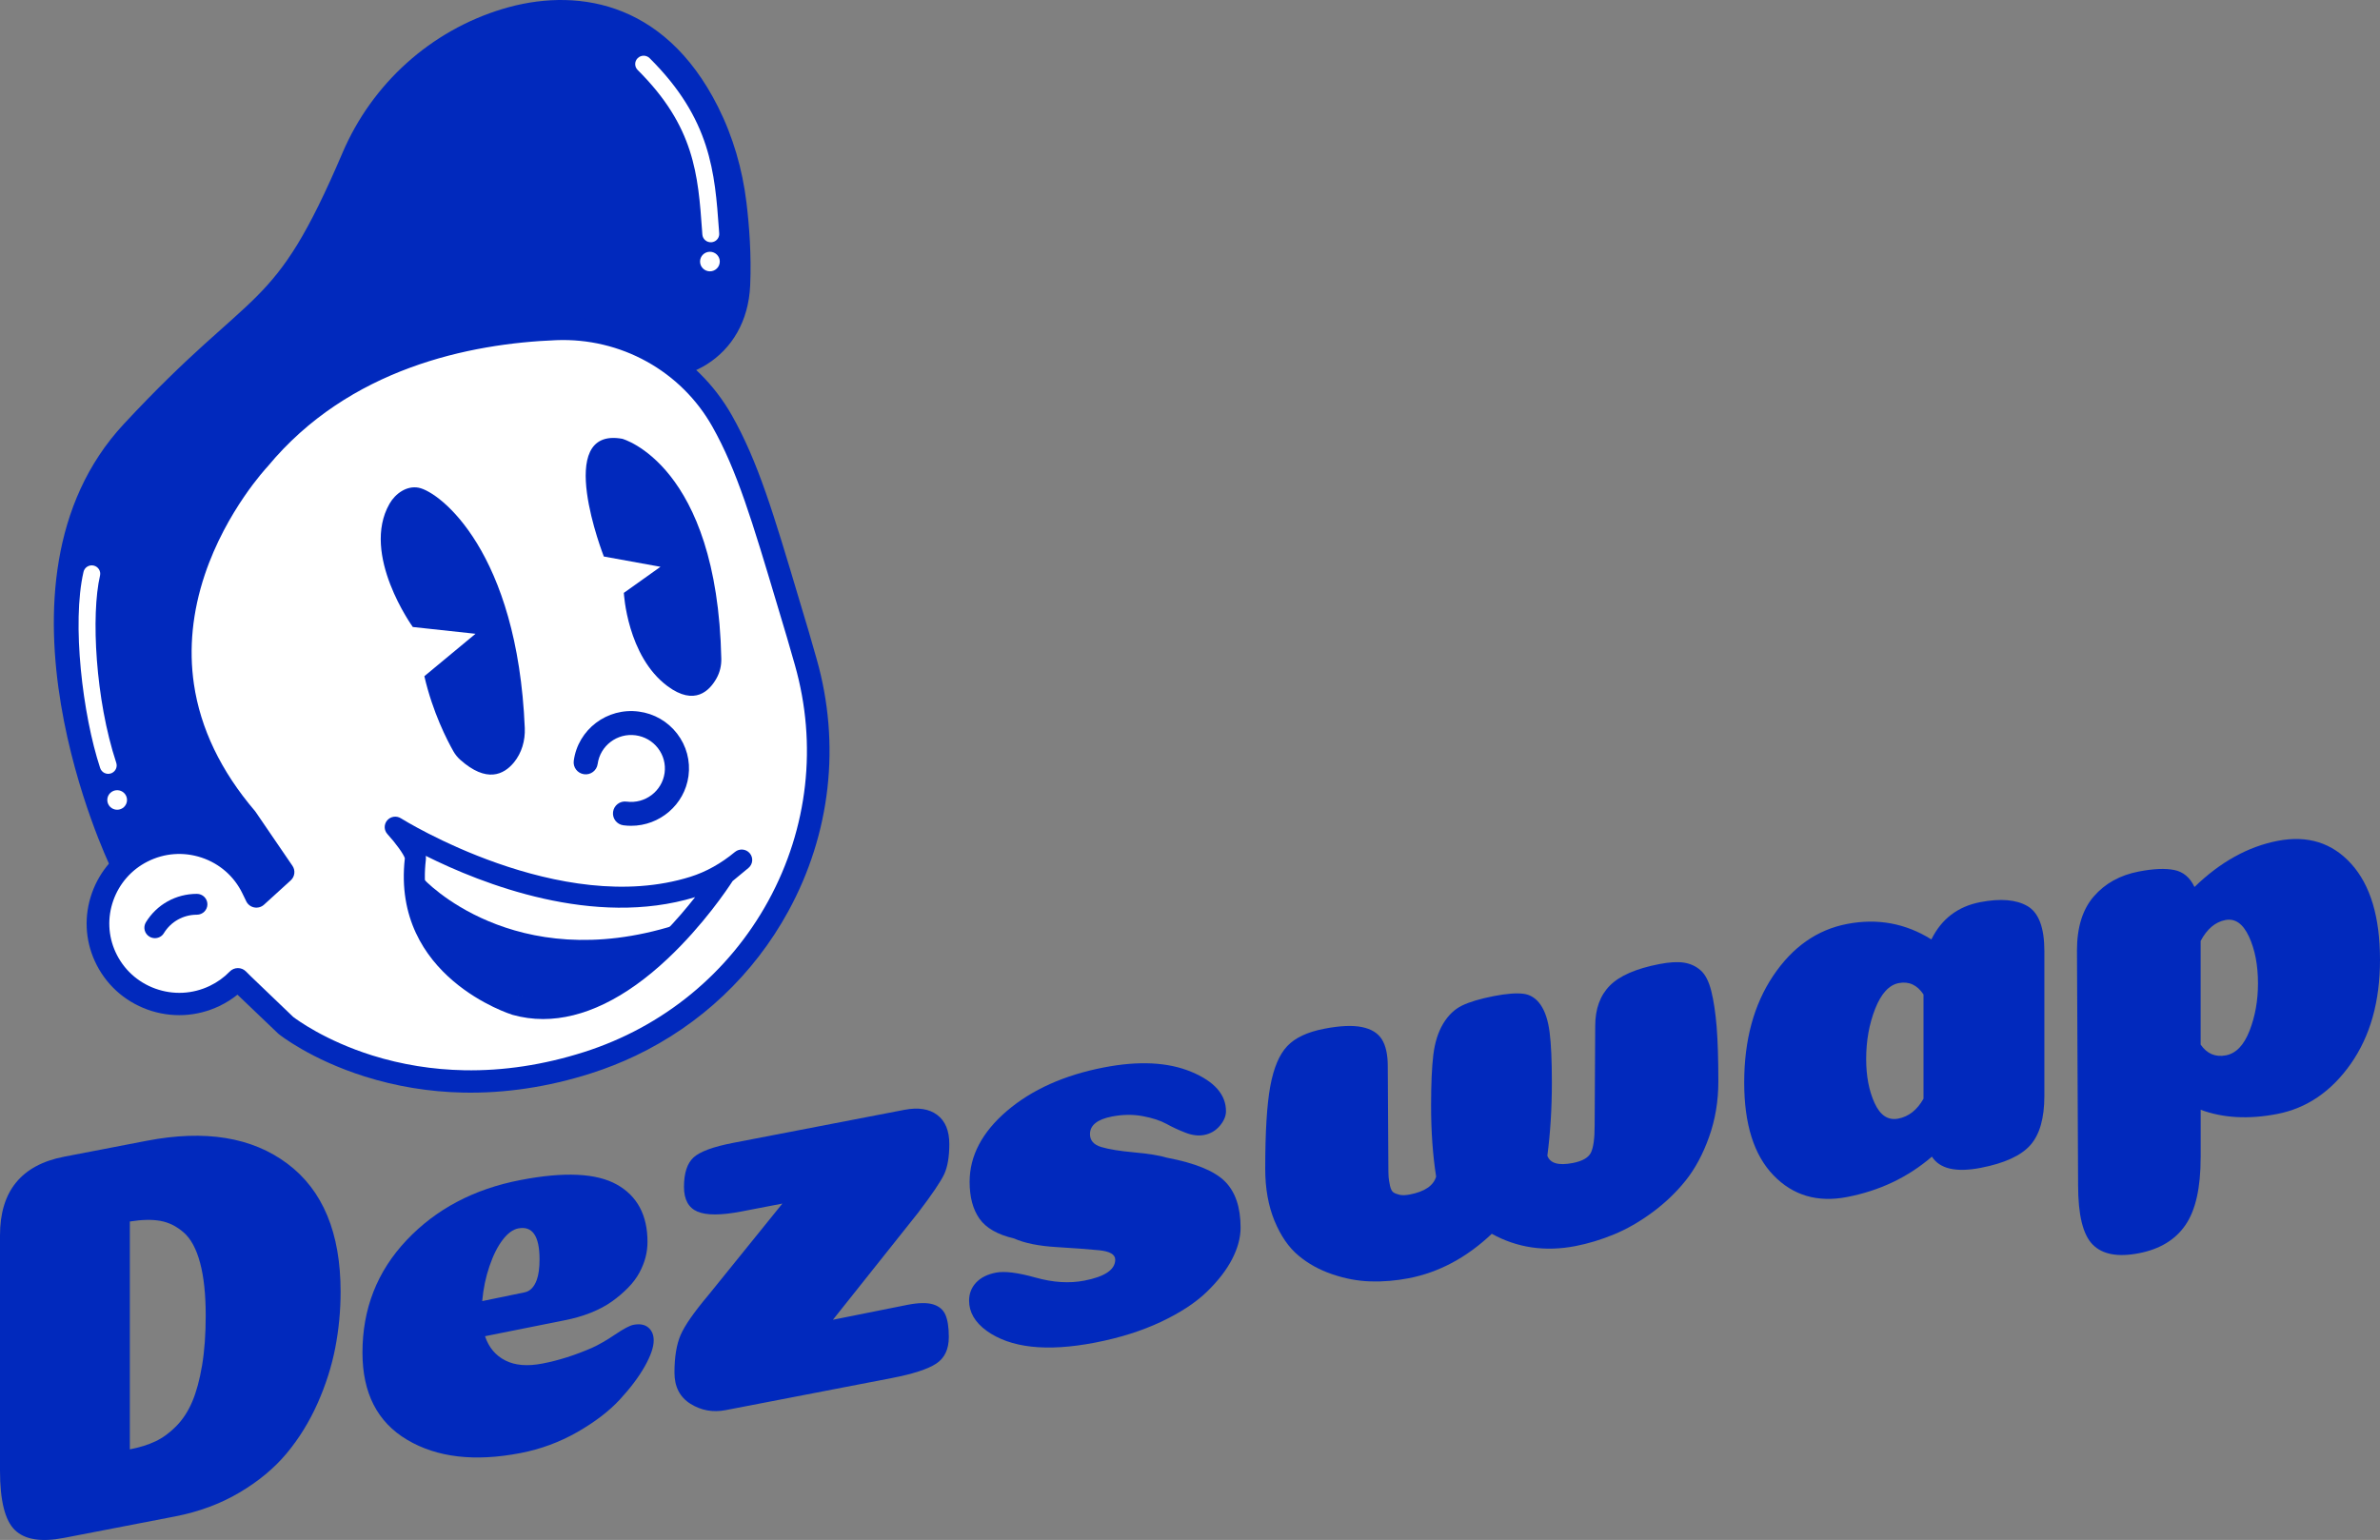 <svg width="462" height="299" viewBox="0 0 462 299" fill="none" xmlns="http://www.w3.org/2000/svg">
<rect x="0" y="0" width="462" height="299" fill="#808080" stroke="none"/>
<path d="M28.472 221.494C39.821 219.306 48.932 220.79 55.807 225.952C62.682 231.114 66.116 239.399 66.116 250.791C66.116 254.47 65.772 258.104 65.076 261.702C64.38 265.299 63.236 268.889 61.642 272.478C60.041 276.068 58.044 279.302 55.643 282.187C53.241 285.065 50.189 287.609 46.479 289.797C42.768 291.992 38.586 293.542 33.933 294.44L12.441 298.593C8.005 299.454 4.818 298.949 2.895 297.08C0.965 295.219 0 291.362 0 285.525V239.866C0 231.285 4.144 226.189 12.441 224.587L28.472 221.494ZM25.196 281.408C27.088 281.045 28.741 280.526 30.163 279.858C31.584 279.191 32.923 278.204 34.203 276.914C35.474 275.623 36.514 274.036 37.315 272.152C38.115 270.268 38.751 267.924 39.222 265.128C39.694 262.332 39.933 259.098 39.933 255.419C39.933 251.31 39.566 247.899 38.841 245.191C38.115 242.484 37.06 240.526 35.676 239.31C34.292 238.101 32.781 237.344 31.15 237.048C29.512 236.751 27.53 236.796 25.203 237.166V281.408H25.196Z" fill="#0129BD"/>
<path d="M101.025 282.128C92.146 283.841 84.822 282.988 79.039 279.554C73.256 276.127 70.361 270.483 70.361 262.621C70.361 254.114 73.212 246.838 78.927 240.793C84.635 234.748 92.004 230.854 101.025 229.119C109.539 227.472 115.77 227.769 119.743 229.994C123.707 232.219 125.69 235.935 125.69 241.127C125.69 242.136 125.563 243.137 125.308 244.123C125.054 245.11 124.65 246.111 124.111 247.112C123.565 248.121 122.84 249.093 121.927 250.02C121.014 250.954 119.982 251.837 118.815 252.675C117.648 253.513 116.264 254.247 114.671 254.885C113.07 255.516 111.357 256.013 109.539 256.361L94.15 259.439C94.876 261.605 96.185 263.177 98.078 264.142C99.971 265.113 102.372 265.313 105.282 264.75C108.409 264.149 111.611 263.133 114.887 261.709C116.271 261.086 117.783 260.211 119.413 259.105C121.052 258 122.234 257.37 122.959 257.229C124.194 256.992 125.159 257.17 125.854 257.756C126.543 258.342 126.894 259.18 126.894 260.263C126.894 261.56 126.311 263.244 125.151 265.306C123.984 267.368 122.368 269.519 120.296 271.759C118.224 273.999 115.478 276.098 112.06 278.056C108.626 280.014 104.953 281.371 101.025 282.128ZM93.604 252.623C98.624 251.585 101.355 251.021 101.788 250.932C102.881 250.724 103.681 249.916 104.19 248.522C104.556 247.513 104.736 246.178 104.736 244.524C104.736 239.977 103.352 237.975 100.592 238.509C99.574 238.709 98.572 239.436 97.592 240.711C96.612 241.98 95.751 243.678 95.026 245.807C94.293 247.928 93.821 250.198 93.604 252.623Z" fill="#0129BD"/>
<path d="M176.215 253.335C178.325 252.927 179.963 252.905 181.122 253.253C182.282 253.609 183.09 254.284 183.524 255.278C183.958 256.28 184.182 257.711 184.182 259.588C184.182 261.968 183.367 263.697 181.728 264.765C180.09 265.84 177.202 266.775 173.051 267.576L140.86 273.791C138.384 274.266 136.11 273.858 134.038 272.567C131.966 271.269 130.926 269.259 130.926 266.515C130.926 263.489 131.322 261.049 132.123 259.194C132.923 257.348 134.741 254.744 137.576 251.377L151.872 233.688L143.905 235.223C139.978 235.979 137.142 235.987 135.392 235.245C133.649 234.503 132.774 232.901 132.774 230.446C132.774 227.776 133.387 225.878 134.629 224.735C135.863 223.593 138.444 222.644 142.379 221.887L175.549 215.486C178.242 214.967 180.367 215.294 181.93 216.473C183.494 217.652 184.279 219.536 184.279 222.132C184.279 224.587 183.95 226.523 183.299 227.947C182.641 229.371 180.935 231.9 178.167 235.534L161.687 256.243L176.215 253.335Z" fill="#0129BD"/>
<path d="M214.308 207.247C221.07 205.941 226.711 206.223 231.222 208.092C235.733 209.961 237.985 212.52 237.985 215.761C237.985 216.696 237.581 217.645 236.788 218.587C235.987 219.536 234.97 220.13 233.736 220.367C232.643 220.575 231.446 220.434 230.137 219.93C228.828 219.425 227.586 218.854 226.427 218.209C225.26 217.571 223.734 217.067 221.841 216.711C219.948 216.355 217.951 216.377 215.841 216.785C213.006 217.334 211.585 218.476 211.585 220.204C211.585 221.428 212.31 222.266 213.769 222.703C215.22 223.141 217.352 223.49 220.15 223.742C222.948 223.994 225.08 224.343 226.531 224.78C231.985 225.819 235.733 227.346 237.768 229.371C239.803 231.396 240.82 234.393 240.82 238.353C240.82 240.304 240.274 242.336 239.182 244.457C238.089 246.579 236.451 248.7 234.274 250.814C232.09 252.927 229.127 254.871 225.379 256.643C221.632 258.409 217.36 259.758 212.557 260.686C203.176 262.495 196.152 261.724 191.499 258.372C189.239 256.718 188.117 254.767 188.117 252.534C188.117 251.162 188.574 249.998 189.479 249.026C190.391 248.055 191.678 247.409 193.354 247.09C195.03 246.771 197.573 247.09 200.992 248.047C204.411 249.011 207.575 249.212 210.485 248.648C214.487 247.877 216.485 246.512 216.485 244.569C216.485 243.56 215.43 242.952 213.32 242.744C211.211 242.536 208.443 242.336 205.024 242.128C201.605 241.921 198.875 241.364 196.84 240.46C193.638 239.711 191.401 238.427 190.13 236.618C188.858 234.808 188.222 232.427 188.222 229.468C188.222 224.417 190.638 219.826 195.478 215.68C200.326 211.556 206.595 208.737 214.308 207.247Z" fill="#0129BD"/>
<path d="M305.291 225.811C307.184 225.448 308.366 224.766 308.837 223.772C309.309 222.778 309.548 221.057 309.548 218.602L309.66 199.214C309.66 195.899 310.603 193.281 312.496 191.367C314.388 189.454 317.59 188.059 322.101 187.184C324.068 186.806 325.662 186.709 326.904 186.91C328.138 187.102 329.215 187.599 330.12 188.4C331.033 189.201 331.721 190.544 332.193 192.435C332.664 194.327 333.008 196.641 333.233 199.377C333.449 202.114 333.562 205.645 333.562 209.969C333.562 213.796 332.963 217.386 331.759 220.753C330.562 224.12 329.028 226.961 327.173 229.268C325.318 231.574 323.156 233.629 320.68 235.446C318.203 237.263 315.735 238.672 313.259 239.688C310.782 240.705 308.314 241.454 305.838 241.936C299.943 243.071 294.526 242.284 289.582 239.555C284.704 244.176 279.325 247.053 273.43 248.188C270.954 248.663 268.501 248.871 266.062 248.796C263.623 248.73 261.154 248.27 258.641 247.417C256.135 246.571 253.928 245.355 252.043 243.768C250.15 242.188 248.609 239.941 247.404 237.033C246.208 234.126 245.602 230.766 245.602 226.939C245.602 219.796 245.931 214.456 246.582 210.903C247.24 207.351 248.325 204.762 249.858 203.13C251.384 201.499 253.786 200.371 257.062 199.741C260.114 199.148 262.553 199.044 264.371 199.415C266.189 199.785 267.483 200.579 268.246 201.803C269.009 203.027 269.391 204.755 269.391 206.995L269.503 226.234C269.503 227.317 269.518 228.088 269.555 228.548C269.593 229.008 269.683 229.572 269.825 230.224C269.967 230.885 270.191 231.307 270.483 231.508C270.775 231.708 271.171 231.864 271.68 231.982C272.189 232.101 272.839 232.079 273.647 231.93C276.557 231.367 278.263 230.21 278.779 228.452C278.121 224.254 277.799 219.663 277.799 214.686C277.799 210.503 277.941 207.21 278.233 204.814C278.525 202.418 279.161 200.401 280.141 198.762C281.121 197.13 282.34 195.958 283.799 195.246C285.25 194.534 287.33 193.919 290.016 193.392C292.417 192.932 294.31 192.776 295.686 192.947C297.07 193.11 298.192 193.837 299.067 195.105C299.943 196.381 300.519 198.161 300.81 200.445C301.102 202.737 301.244 205.971 301.244 210.154C301.244 215.205 300.953 219.945 300.369 224.387C300.893 225.871 302.531 226.345 305.291 225.811Z" fill="#0129BD"/>
<path d="M358.554 232.411C352.809 233.524 348.043 232.115 344.258 228.191C340.473 224.268 338.58 218.267 338.58 210.19C338.58 201.965 340.45 195.06 344.198 189.467C347.946 183.875 352.726 180.515 358.547 179.395C364.441 178.26 369.895 179.262 374.915 182.399C376.882 178.416 380.047 175.998 384.408 175.16C388.335 174.404 391.395 174.663 393.572 175.931C395.756 177.207 396.849 180.115 396.849 184.661V212.786C396.849 217.11 395.936 220.3 394.118 222.347C392.3 224.394 389.098 225.855 384.513 226.745C379.71 227.672 376.545 226.953 375.019 224.572C370.374 228.577 364.883 231.188 358.554 232.411ZM373.389 193.087C372.154 191.233 370.553 190.498 368.586 190.877C366.693 191.24 365.167 192.909 364 195.876C362.833 198.842 362.257 202.091 362.257 205.629C362.257 208.944 362.803 211.8 363.895 214.181C364.988 216.569 366.514 217.57 368.481 217.192C370.516 216.799 372.154 215.508 373.389 213.32V193.087Z" fill="#0129BD"/>
<path d="M427.184 224.782C427.184 230.627 426.204 234.98 424.236 237.851C422.269 240.721 419.254 242.546 415.177 243.332C411.1 244.118 408.123 243.562 406.23 241.648C404.337 239.742 403.395 235.9 403.395 230.13L403.178 184.516C403.178 180.043 404.27 176.55 406.454 174.035C408.639 171.521 411.549 169.912 415.185 169.214C418.02 168.666 420.316 168.569 422.059 168.918C423.802 169.266 425.112 170.364 425.987 172.218C431.007 167.353 436.393 164.371 442.138 163.259C447.958 162.139 452.724 163.629 456.434 167.746C460.145 171.862 462 178.07 462 186.362C462 194.439 460.107 201.167 456.329 206.551C452.544 211.936 447.779 215.177 442.033 216.29C436.505 217.358 431.56 217.091 427.191 215.474V224.782H427.184ZM427.184 202.821C428.418 204.601 430.057 205.298 432.091 204.905C434.059 204.526 435.585 202.932 436.677 200.128C437.769 197.325 438.315 194.261 438.315 190.939C438.315 187.408 437.732 184.382 436.572 181.86C435.405 179.346 433.879 178.27 431.987 178.634C430.019 179.012 428.418 180.369 427.184 182.698V202.821Z" fill="#0129BD"/>
<path d="M21.284 167.96C21.284 167.96 -4.832 113.371 24.037 82.324C49.786 54.629 52.868 61.557 66.483 29.679C72.206 16.269 83.577 5.945 97.626 1.717C111.032 -2.318 128.716 -0.464 139.369 20.719C142.294 26.541 144.112 32.838 144.897 39.299C145.429 43.675 145.885 49.512 145.623 55.408C145.002 69.537 132.352 76.368 120.255 72.601C101.194 66.66 83.936 60.148 50.287 89.266C50.287 89.266 37.352 102.469 40.195 127.241C41.145 135.518 43.749 143.529 47.736 150.871L58.389 169.725L47.13 180.725C47.13 180.717 40.629 156.916 21.284 167.96Z" fill="#0129BD"/>
<path d="M49.016 172.491C45.179 164.592 35.528 161.336 27.606 165.348C20.148 169.123 16.961 178.165 20.417 185.722C24.083 193.755 33.681 197.174 41.648 193.369C43.391 192.539 44.909 191.433 46.174 190.128L47.214 191.159L55.495 199.073C55.495 199.073 78.566 217.608 114.033 206.342C146.986 195.869 165.823 161.566 156.434 128.545C156.315 128.115 155.035 123.68 154.908 123.242C148.729 102.675 145.722 91.527 140.186 81.737C133.685 70.233 121.229 63.358 107.936 63.877C91.029 64.537 66.694 69.351 50.288 89.184C50.288 89.184 17.642 123.487 47.819 158.851L54.971 169.324L49.779 174.048L49.016 172.491Z" fill="white"/>
<path d="M123.389 204.972C120.591 206.307 117.681 207.456 114.681 208.413C106.363 211.061 98.007 212.307 89.86 212.136C83.322 211.995 76.903 210.942 70.784 209.006C60.31 205.699 54.348 200.966 54.101 200.766C54.049 200.729 54.004 200.685 53.959 200.64L46.097 193.127C45.02 193.987 43.845 194.729 42.581 195.33C38.182 197.429 33.237 197.673 28.651 196.027C24.066 194.373 20.43 191.035 18.41 186.622C16.502 182.454 16.3 177.759 17.841 173.405C19.383 169.051 22.487 165.499 26.602 163.422C30.948 161.219 35.893 160.856 40.523 162.398C44.773 163.815 48.251 166.671 50.428 170.505L52.081 169L46.052 160.166C38.945 151.807 34.651 142.788 33.289 133.354C32.197 125.774 32.983 117.934 35.646 110.065C40 97.181 47.825 88.607 48.625 87.747C65.427 67.484 90.092 62.396 107.836 61.699C114.764 61.424 121.624 63.049 127.661 66.394C133.713 69.739 138.695 74.678 142.084 80.671C147.133 89.609 150.126 99.621 155.078 116.221C155.684 118.245 156.32 120.382 156.993 122.621C157.135 123.089 158.422 127.576 158.527 127.962C163.217 144.464 161.265 161.857 153.021 176.936C146.288 189.248 135.957 198.971 123.389 204.972ZM56.914 197.443C57.557 197.933 63.101 202.057 72.302 204.935C78.01 206.715 83.995 207.679 90.084 207.798C97.707 207.946 105.532 206.759 113.342 204.274C128.76 199.372 141.478 188.929 149.168 174.866C156.866 160.782 158.684 144.538 154.308 129.134C154.166 128.622 152.916 124.268 152.789 123.86C152.116 121.613 151.48 119.484 150.874 117.452C146.004 101.149 143.064 91.307 138.261 82.793C135.269 77.504 130.87 73.143 125.529 70.191C120.195 67.239 114.135 65.808 108.009 66.045C91.147 66.705 67.739 71.496 51.969 90.558C51.939 90.595 51.902 90.632 51.872 90.669C51.797 90.751 43.92 99.154 39.753 111.585C37.344 118.787 36.633 125.937 37.643 132.827C38.908 141.438 42.888 149.723 49.478 157.451C49.531 157.511 49.575 157.57 49.62 157.637L56.772 168.109C57.378 169 57.236 170.201 56.443 170.928L51.251 175.653C50.742 176.12 50.039 176.313 49.358 176.187C48.678 176.06 48.102 175.615 47.802 175L47.047 173.442C45.446 170.142 42.633 167.687 39.14 166.515C35.639 165.35 31.906 165.617 28.614 167.294C25.509 168.866 23.16 171.551 21.993 174.844C20.826 178.145 20.983 181.69 22.42 184.842C23.946 188.18 26.699 190.709 30.163 191.955C33.634 193.201 37.374 193.016 40.703 191.428C42.169 190.724 43.486 189.789 44.601 188.632C45.012 188.209 45.573 187.972 46.157 187.965C46.748 187.957 47.309 188.187 47.728 188.602L48.752 189.619L56.914 197.443Z" fill="#0129BD"/>
<path d="M81.261 94.695C85.435 95.504 100.449 107.156 101.871 141.377C101.968 143.78 101.28 146.191 99.754 148.045C97.809 150.404 94.472 152.08 89.348 147.526C88.817 147.051 88.368 146.495 88.016 145.879C86.834 143.795 83.992 138.322 82.376 131.29L92.303 123.057L80.131 121.737C80.131 121.737 69.965 107.645 75.62 97.795C76.765 95.793 78.987 94.257 81.261 94.695Z" fill="#0129BD"/>
<path d="M138.687 46.879C138.508 46.968 138.306 47.02 138.096 47.035C137.191 47.102 136.405 46.426 136.338 45.529L136.286 44.78C135.508 33.936 134.827 24.569 123.785 13.592C123.142 12.954 123.142 11.923 123.785 11.293C124.429 10.655 125.468 10.662 126.104 11.293C138.014 23.122 138.762 33.529 139.555 44.55L139.607 45.299C139.667 45.981 139.278 46.605 138.687 46.879Z" fill="white"/>
<path d="M120.791 85.194C120.791 85.194 139.217 90.163 140.017 127.893C140.047 129.206 139.748 130.512 139.112 131.661C137.773 134.087 134.87 137.142 129.581 133.226C121.726 127.397 121.098 115.114 121.098 115.114L128.212 110.048L117.215 108.053C117.215 108.046 107.281 82.754 120.791 85.194Z" fill="#0129BD"/>
<path d="M21.718 150.084C21.651 150.114 21.583 150.144 21.516 150.166C20.655 150.448 19.728 149.98 19.444 149.127C16.025 138.773 13.915 120.995 16.212 111.034C16.414 110.159 17.297 109.61 18.179 109.81C19.062 110.011 19.616 110.886 19.414 111.761C17.656 119.378 18.501 135.807 22.571 148.119C22.825 148.898 22.451 149.736 21.718 150.084Z" fill="white"/>
<path d="M137.808 52.681C138.865 52.681 139.723 51.831 139.723 50.782C139.723 49.733 138.865 48.883 137.808 48.883C136.75 48.883 135.893 49.733 135.893 50.782C135.893 51.831 136.75 52.681 137.808 52.681Z" fill="white"/>
<path d="M22.743 157.221C23.801 157.221 24.658 156.371 24.658 155.322C24.658 154.273 23.801 153.423 22.743 153.423C21.686 153.423 20.828 154.273 20.828 155.322C20.828 156.371 21.686 157.221 22.743 157.221Z" fill="white"/>
<path d="M122.516 160.337C122.022 160.337 121.521 160.307 121.012 160.24C119.733 160.07 118.835 158.905 119.007 157.63C119.179 156.361 120.361 155.457 121.64 155.642C125.216 156.117 128.523 153.617 129.009 150.072C129.241 148.351 128.785 146.645 127.722 145.266C126.66 143.886 125.119 143.003 123.383 142.766C119.793 142.284 116.501 144.791 116.015 148.336C115.843 149.605 114.661 150.502 113.381 150.324C112.102 150.153 111.205 148.989 111.377 147.713C112.199 141.631 117.863 137.337 124.004 138.16C126.982 138.553 129.615 140.074 131.44 142.44C133.258 144.806 134.044 147.728 133.647 150.68C132.884 156.265 128.051 160.337 122.516 160.337Z" fill="#0129BD"/>
<path d="M30.072 182.154C29.712 182.154 29.346 182.058 29.009 181.858C28.044 181.279 27.738 180.033 28.321 179.069C30.438 175.613 34.141 173.551 38.218 173.551C39.348 173.551 40.261 174.456 40.261 175.576C40.261 176.696 39.348 177.6 38.218 177.6C35.585 177.6 33.191 178.935 31.814 181.175C31.441 181.806 30.76 182.154 30.072 182.154Z" fill="#0129BD"/>
<path d="M82.25 170.681C82.25 170.681 99.553 189.52 131.055 179.626C131.055 179.626 123.642 200.29 99.209 192.88C78.091 186.472 82.25 170.681 82.25 170.681Z" fill="#0129BD"/>
<path d="M105.421 197.858C103.408 197.858 101.426 197.583 99.496 197.042C99.234 196.96 75.983 189.722 78.587 166.633C78.37 165.869 76.829 163.725 75.205 161.945C74.517 161.196 74.502 160.054 75.16 159.282C75.819 158.511 76.956 158.333 77.824 158.882C78.13 159.075 108.765 178.173 134.035 170.23C137.05 169.28 139.96 167.664 142.668 165.416C143.536 164.704 144.815 164.815 145.541 165.668C146.266 166.521 146.154 167.797 145.294 168.517L142.212 171.068C141.232 172.588 136.541 179.597 129.644 186.102C121.407 193.875 113.141 197.858 105.421 197.858ZM82.649 166.173C82.686 166.447 82.694 166.707 82.664 166.944C80.337 186.747 99.817 192.896 100.648 193.148C114.607 197.101 128.364 182.579 134.933 174.19C115.295 180.191 93.556 171.624 82.649 166.173ZM78.609 166.699H78.617H78.609Z" fill="#0129BD"/>
</svg>
